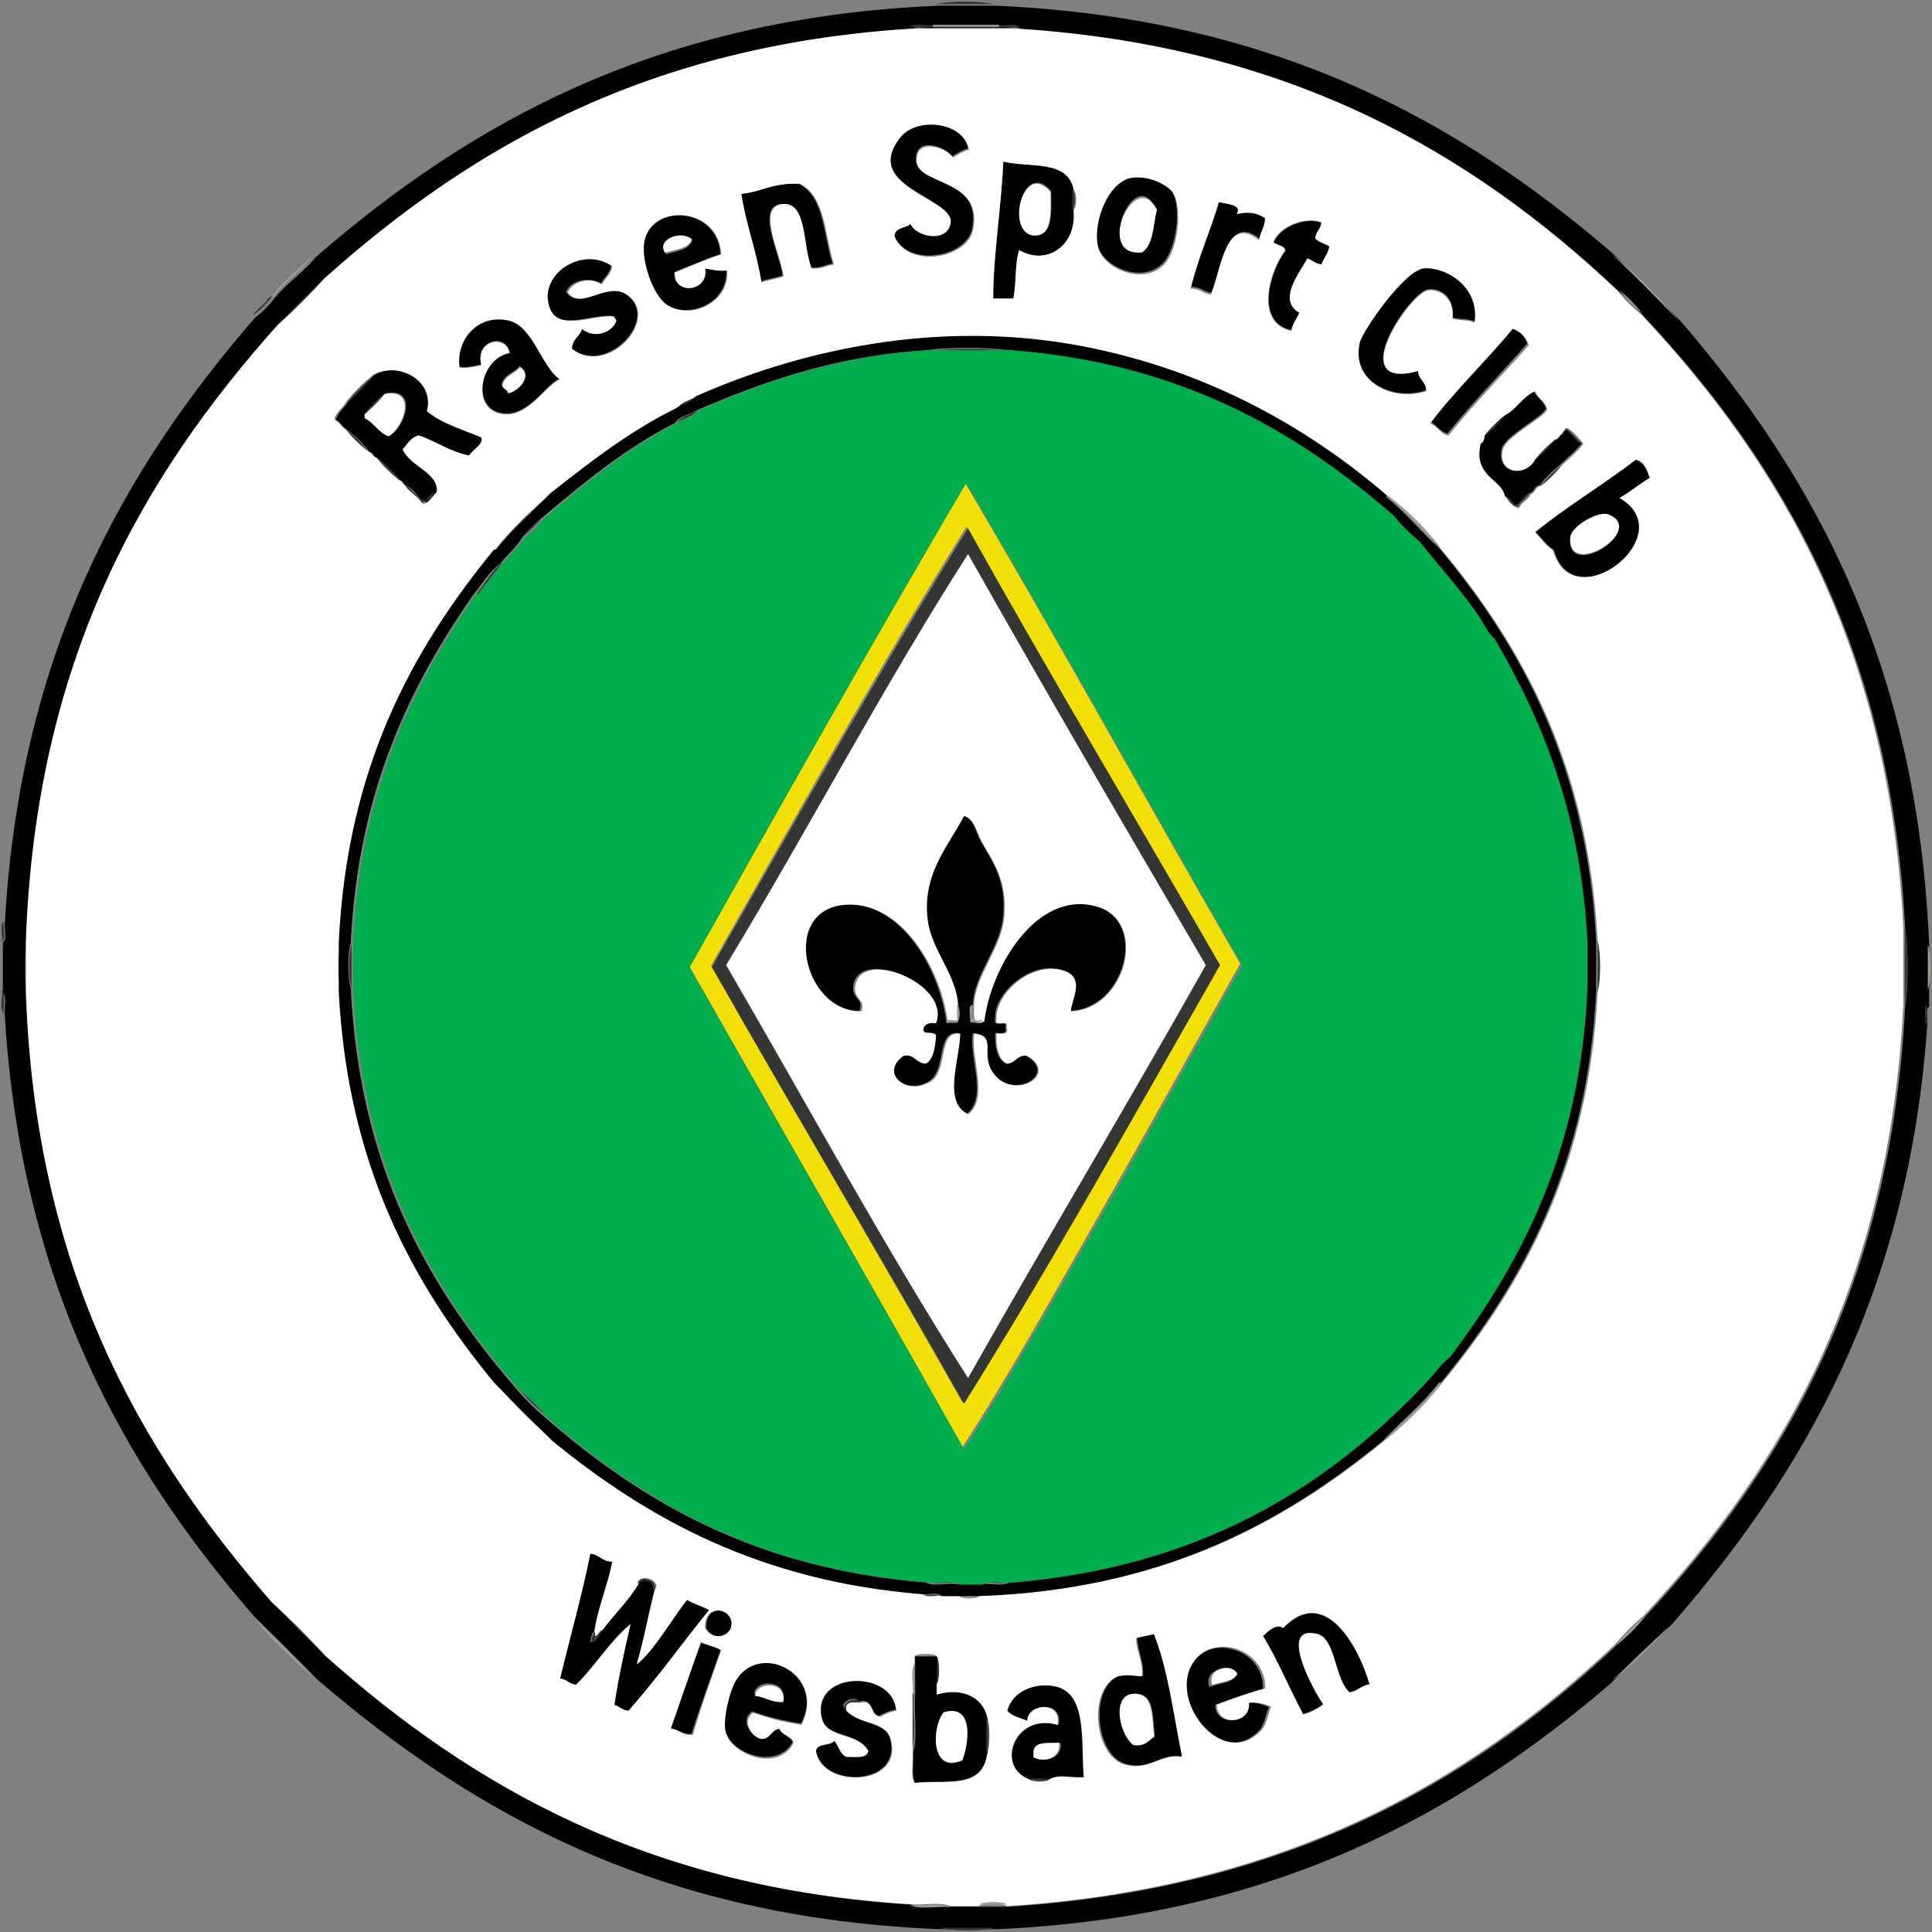 <?xml version="1.0" encoding="utf-8"?>
<svg width="673px" height="673px" viewBox="0 0 673 673" version="1.1" xmlns="http://www.w3.org/2000/svg" xmlns:xlink="http://www.w3.org/1999/xlink">
    <rect x="0" y="0" width="673" height="673" fill="#808080" stroke="none"/>
    <g id="Hessen" stroke="none" stroke-width="1" fill="none" fill-rule="evenodd">
        <g id="532-RSC" transform="translate(-2, -2)">
            <path d="M328,3.45 C333.071,2.25 342.929,2.25 348,3.45 C341.39,3.45 334.724,3.45 328,3.45 Z" id="Path" fill="#353634"></path>
            <path d="M111.851,91.678 C166.161,44.511 231.357,8.109 328.744,4 C335.518,4 342.292,4 349.067,4 C445.18,8.225 509.912,43.875 563.817,90.289 C571.981,98.044 579.913,105.973 587.671,114.133 C634.397,168.418 669.947,233.931 674,330.927 C674,336.309 674,341.691 674,347.073 C674,348.925 674,350.835 674,352.687 C672.379,353.671 673.768,357.548 673.305,359.69 C666.705,452.287 630.402,515.08 584.198,568.034 C577.076,574.689 570.07,581.518 563.122,588.405 C509.391,634.299 445.122,669.659 349.761,674 C342.987,674 336.213,674 329.381,674 C231.878,670.238 166.972,633.836 112.488,587.016 C105.367,579.609 98.071,572.432 90.718,565.256 C44.804,512.475 9.485,449.104 3.695,356.217 C3.232,353.613 4.621,349.215 3,347.826 C3,341.98 3,336.135 3,330.29 C4.621,329.306 3.289,325.429 3.695,323.287 C9.022,229.475 44.688,165.93 90.718,112.802 C93.381,110.776 95.697,108.404 97.724,105.799 C101.951,100.475 107.741,96.945 111.851,91.678 Z M319.596,12.392 C228.288,18.179 166.567,53.54 115.383,99.375 C109.709,104.468 104.325,109.85 99.229,115.522 C51.636,168.708 14.869,232.773 11.511,330.174 C10.353,334.399 10.353,343.485 11.511,347.71 C14.754,443.838 50.767,507.209 97.145,560.279 C103.167,566.876 109.478,573.185 116.078,579.203 C167.204,624.692 228.635,659.821 319.596,665.493 C322.896,667.113 329.149,665.724 333.607,666.187 C336.908,666.187 340.15,666.187 343.45,666.187 C346.751,666.187 349.993,666.187 353.293,666.187 C448.307,660.168 513.386,624.171 565.264,574.979 C568.912,572.085 572.212,568.786 575.107,565.14 C623.917,512.881 660.799,448.757 665.662,352.571 C666.82,345.106 666.82,332.721 665.662,325.197 C660.741,228.607 623.569,164.309 574.412,111.934 C571.923,108.809 569.086,106.031 566.017,103.542 C514.66,55.044 451.318,18.468 357.578,12.334 C356.594,10.713 352.714,12.044 350.572,11.639 C342.871,11.639 335.113,11.639 327.412,11.639 C324.923,12.102 320.754,10.771 319.596,12.392 Z" id="Shape" fill="#010101"></path>
            <path d="M319,11.421 C320.263,9.741 324.534,11.181 327,10.701 C327,10.941 327,11.181 327,11.421 C324.353,11.421 321.647,11.421 319,11.421 Z" id="Path" fill="#353634"></path>
            <path d="M327,11.36 C327,11.12 327,10.88 327,10.64 C334.647,10.64 342.353,10.64 350,10.64 C350,10.88 350,11.12 350,11.36 C342.353,11.36 334.647,11.36 327,11.36 Z" id="Path" fill="#9D9D97"></path>
            <path d="M350,11.421 C350,11.181 350,10.941 350,10.701 C352.14,11.181 356.017,9.741 357,11.421 C354.686,11.421 352.372,11.421 350,11.421 Z" id="Path" fill="#353634"></path>
            <path d="M339.201,53.692 C337.01,54.329 335.339,55.43 333.609,56.472 C331.937,53.287 320.58,48.943 321.041,57.862 C321.503,66.144 344.332,63.769 340.585,81.722 C338.509,91.799 317.928,95.332 313.316,83.807 C313.547,80.738 317.179,81.143 318.908,79.579 C320.984,84.444 332.225,86.239 332.86,78.885 C333.551,70.719 301.786,66.607 315.392,49.407 C321.214,42.168 337.356,44.021 339.201,53.692 Z" id="Path" fill="#010101"></path>
            <path d="M375.876,74.951 C377.258,87.126 366.834,94.816 357.043,89.049 C355.43,93.767 356.122,100.816 354.97,106 C352.666,106 350.305,106 348.001,106 C347.943,91.553 350.823,74.019 351.514,58 C360.844,60.214 373.86,57.126 375.934,67.903 C375.876,70.233 375.876,72.563 375.876,74.951 Z M363.263,84.097 C368.677,83.515 368.274,76.117 368.159,68.544 C357.964,56.602 352.205,85.262 363.263,84.097 Z" id="Shape" fill="#010101"></path>
            <path d="M396.114,63.124 C402.754,62.25 408.65,66.212 409.966,68.076 C413.687,73.319 412.027,88.292 407.219,93.476 C400.006,101.225 385.81,94.875 384.322,87.126 C382.548,78.038 388.329,64.173 396.114,63.124 Z M399.606,89.224 C403.384,86.486 403.155,79.669 404.471,74.368 C397.144,59.279 383.578,91.146 399.606,89.224 Z" id="Shape" fill="#010101"></path>
            <path d="M292,93.823 C289.357,94.223 287.634,95.482 284.359,95.196 C281.199,88.046 282.865,72.547 274.592,73.004 C264.768,73.519 273.731,90.506 274.592,97.941 C272.237,98.799 269.307,99.142 266.952,100 C265.285,89.19 261.666,80.325 260,69.515 C267.469,68.772 270.513,65.683 280.165,66.027 C289.127,70.316 288.783,83.871 292,93.823 Z" id="Path" fill="#010101"></path>
            <path d="M375.55,68 C376.75,68.752 376.75,74.248 375.55,75 C375.55,72.628 375.55,70.314 375.55,68 Z" id="Path" fill="#353634"></path>
            <path d="M426.808,72 C429.652,72.804 435.049,72.689 433.134,76.194 C437.138,75.217 440.214,75.734 443,77.573 C442.884,80.732 441.259,82.341 440.911,85.214 C429.013,75.734 427.562,96.417 424.022,104 C421.353,103.655 420.134,101.817 417,101.932 C419.554,91.303 423.848,82.284 426.808,72 Z" id="Path" fill="#010101"></path>
            <path d="M252.896,90.568 C247.248,92.405 242.177,94.703 236.817,96.828 C236.471,105.041 248.747,103.318 247.306,95.45 C249.726,95.794 251.859,96.483 254.971,96.139 C255.72,107.511 241.946,113.369 233.993,107.971 C228.979,104.582 224.772,92.061 226.328,85.686 C229.498,72.59 252.204,74.371 252.896,90.568 Z M234.051,90.568 C237.566,89.419 242.004,89.189 243.156,85.686 C239.583,82.182 231.169,85.686 234.051,90.568 Z" id="Shape" fill="#010101"></path>
            <path d="M462.212,79.603 C462.098,82.062 460.22,82.691 460.163,85.15 C461.301,86.58 463.464,86.923 465,87.895 C464.545,90.468 463.065,91.955 462.268,94.127 C460.163,93.956 459.139,92.641 457.431,92.069 C454.984,96.758 447.017,106.479 454.643,110.767 C453.846,112.94 452.31,114.427 451.911,117 C439.05,114.255 444.513,96.186 449.863,89.267 C449.294,87.494 447.017,87.494 445.709,86.522 C447.757,80.976 456.805,77.545 462.212,79.603 Z" id="Path" fill="#010101"></path>
            <path d="M214.862,94.475 C214.45,97.379 212.393,98.599 211.275,100.806 C207.042,98.134 200.751,99.702 199.163,103.652 C203.396,110.215 212.863,99.818 219.86,104.349 C232.501,112.538 213.333,133.331 200.633,123.341 C200.692,119.856 203.455,119.101 204.22,116.313 C207.983,119.856 214.862,117.998 216.332,113.526 C216.214,112.945 215.626,112.829 215.626,112.132 C208.335,110.912 193.812,118.985 192.107,106.498 C190.637,96.275 204.572,87.563 214.862,94.475 Z" id="Path" fill="#010101"></path>
            <path d="M515.8,114.006 C513.812,112.961 510.364,113.31 508.026,112.613 C508.845,105.242 503.526,102.224 499.494,102.746 C493.065,103.559 469.804,138.093 495.928,130.896 C496.045,134.088 498.851,134.553 498.792,137.919 C487.22,141.866 472.317,134.727 475.415,121.029 C476.35,116.85 491.37,95.433 498.091,95.027 C506.039,94.504 517.67,101.643 515.8,114.006 Z" id="Path" fill="#010101"></path>
            <path d="M197,133.809 C191.586,136.176 185.654,148.012 176.037,145.703 C166.131,143.336 169.414,126.534 179.55,124.686 C178.225,117.931 167.456,120.356 169.759,128.901 C167.571,129.421 163.309,130.344 162.1,129.594 C161.005,119.49 169.068,110.829 179.55,113.485 C187.613,115.563 190.895,130.113 197,133.809 Z M176.728,135.887 C176.958,137.331 178.628,137.273 178.801,138.659 C182.545,138.081 187.843,132.365 183.005,129.536 C181.105,131.903 177.476,132.481 176.728,135.887 Z" id="Shape" fill="#010101"></path>
            <path d="M534,121.639 C524.785,132.17 514.997,142.067 506.239,153 C503.434,152.367 502.519,149.778 500,148.799 C508.758,137.176 519.232,127.221 528.448,116 C531.138,117.036 533.027,118.935 534,121.639 Z" id="Path" fill="#010101"></path>
            <path d="M325,124.45 C333.09,123.25 345.967,123.25 354,124.45 C344.314,124.45 334.629,124.45 325,124.45 Z" id="Path" fill="#353634"></path>
            <path d="M132.217,132.73 C141.066,127.522 153.823,134.755 151.007,145.345 C156.007,149.686 163.305,151.653 169.798,154.489 C170.948,156.688 166.868,158.771 165.603,160.797 C158.823,159.466 154.283,155.82 148.192,153.794 C145.376,154.489 144.284,156.861 142.618,158.713 C145.204,164.616 155.03,166.699 154.455,173.47 C153.019,174.338 151.812,175.495 150.95,177 C147.56,176.248 146.813,172.718 143.997,171.387 C142.56,171.155 142.618,169.477 141.239,169.303 C138.997,166.41 136.412,163.864 133.596,161.607 C132.159,161.375 132.217,159.697 130.838,159.523 C128.596,156.63 126.011,154.084 123.195,151.827 C121.356,151.074 120.839,149.049 119,148.297 C119.69,145.519 121.988,144.246 123.195,141.989 C126.47,139.095 129.516,136.028 132.217,132.73 Z M129.458,146.04 C129.458,146.503 129.458,146.966 129.458,147.429 C132.791,148.991 134.228,152.463 137.848,153.736 C143.307,150.438 147.675,136.954 136.469,138.98 C133.826,141.063 131.47,143.436 129.458,146.04 Z" id="Shape" fill="#010101"></path>
            <path d="M525.797,146.394 C529.938,144.252 531.893,139.91 536.264,138 C537.184,140.547 539.772,141.473 540.462,144.31 C539.83,146.973 526.199,153.745 525.107,158.318 C523.094,167.059 533.216,167.812 536.264,161.849 C538.909,159.823 541.21,157.45 543.223,154.845 C544.661,154.614 544.603,152.935 546.041,152.761 C546.674,152.472 547.306,152.124 547.421,151.372 C549.722,152.588 550.7,155.077 553,156.292 C550.815,159.245 547.939,161.502 545.351,163.991 C542.705,166.017 540.405,168.391 538.392,170.996 C536.436,171.111 536.494,173.311 534.884,173.774 C532.526,174.643 532.238,177.653 529.305,178 C528.442,176.553 527.292,175.337 525.797,174.469 C524.876,168.738 514.754,167.754 517.457,156.234 C518.378,155.771 518.78,154.729 518.838,153.398 C521.426,151.372 523.726,149.056 525.797,146.394 Z" id="Path" fill="#010101"></path>
            <path d="M577,168.322 C573.353,170.527 570.227,173.253 566.465,175.341 C588.577,188.16 550.14,218.206 543.31,193.612 C540.763,191.93 539.084,189.436 537,187.29 C548.056,178.241 560.734,170.759 572.08,162 C575.148,162.696 576.016,165.538 577,168.322 Z M548.925,189.436 C547.593,204.285 575.379,187.174 562.239,181.721 C558.592,180.155 549.272,185.782 548.925,189.436 Z" id="Shape" fill="#010101"></path>
            <path d="M434,337.653 C418.159,365.894 402.491,394.367 386.361,422.55 C370.289,450.617 354.737,479.09 337.335,506 C305.769,449.865 273.74,394.251 242,338.347 C273.682,281.923 305.422,225.498 338.029,170 C370.636,225.209 401.798,281.981 434,337.653 Z M338.665,185.452 C307.734,235.163 278.943,287.016 249.689,338.405 C278.596,389.447 308.486,439.506 337.277,490.606 C368.208,440.953 396.999,389.1 426.253,337.711 C397.115,286.842 367.283,236.783 338.665,185.452 Z" id="Shape" fill="#F2E008"></path>
            <path d="M335.276,352.029 C334.927,341.594 326.092,332.899 324.697,322.522 C322.604,306.638 331.498,296.957 337.368,286 C341.146,286.87 341.844,291.855 343.704,295.159 C347.54,301.884 352.597,308.493 351.435,321.13 C350.388,332.435 341.263,341.362 340.856,352.029 C339.286,352.783 340.565,356.435 340.158,358.348 C341.379,357.942 344.285,359.217 344.401,357.652 C346.378,339.565 362.362,311.391 383.869,317.594 C401.888,322.812 394.041,353.42 374.685,354.116 C374.685,350.29 379.8,342.638 372.592,340.087 C361.374,336.087 348.063,347.855 348.645,356.957 C347.598,360.145 353.237,356.609 352.19,359.739 C353.062,362.522 350.505,361.826 348.645,361.826 C348.528,366.638 349.226,370.638 352.19,372.377 C355.387,372.261 355.62,369.246 359.224,369.594 C371.197,376.261 354.167,385.826 347.25,375.217 C343.006,368.725 348.877,362.638 340.914,361.884 C339.286,370 346.203,383.971 338.821,390 C329.754,385.884 335.857,370.986 335.973,361.884 C327.778,360.957 332.079,374.754 325.394,378.754 C317.199,383.623 307.608,375.681 316.211,369.594 C320.337,368.957 320.628,372.203 323.941,372.377 C326.615,370.812 327.08,367.101 327.487,363.217 C327.952,360.145 322.139,363.391 323.244,359.681 C323.941,358.464 325.162,357.884 327.487,358.29 C332.834,344.725 301.737,331.971 299.296,344.957 C298.308,350.174 303.132,349.478 301.389,354.116 C280.87,354.348 272.791,317.826 296.448,316.899 C315.978,316.087 329.579,340.029 331.672,358.348 C332.834,358.348 333.997,358.348 335.218,358.348 C336.438,357.826 336.438,352.551 335.276,352.029 Z" id="Path" fill="#010101"></path>
            <path d="M2.627,330 C3.107,327.86 1.727,323.983 3.347,323 C2.867,325.14 4.307,329.017 2.627,330 Z" id="Path" fill="#353634"></path>
            <path d="M665.55,325 C666.75,332.364 666.75,344.579 665.55,352 C665.55,342.981 665.55,334.019 665.55,325 Z" id="Path" fill="#353634"></path>
            <path d="M11.45,330 C11.45,336 11.45,342 11.45,348 C10.25,343.663 10.25,334.337 11.45,330 Z" id="Path" fill="#353634"></path>
            <path d="M558.55,330 C559.75,334.337 559.75,343.663 558.55,348 C558.55,342 558.55,336 558.55,330 Z" id="Path" fill="#353634"></path>
            <path d="M120.45,347 C119.25,342.969 119.25,334.031 120.45,330 C120.45,335.667 120.45,341.333 120.45,347 Z" id="Path" fill="#353634"></path>
            <path d="M124.45,331 C124.45,336 124.45,341 124.45,346 C123.25,342.573 123.25,334.427 124.45,331 Z" id="Path" fill="#353634"></path>
            <path d="M554.55,331 C555.75,334.427 555.75,342.573 554.55,346 C554.55,341 554.55,336 554.55,331 Z" id="Path" fill="#353634"></path>
            <path d="M673.55,331 C674.75,334.728 674.75,343.272 673.55,347 C673.55,341.667 673.55,336.333 673.55,331 Z" id="Path" fill="#9D9D97"></path>
            <path d="M2.64,347 C4.32,348.379 2.88,352.572 3.36,355 C1.68,353.676 3.12,349.483 2.64,347 Z" id="Path" fill="#353634"></path>
            <path d="M673.347,352 C672.867,354.14 674.307,358.017 672.627,359 C673.107,356.86 671.727,352.983 673.347,352 Z" id="Path" fill="#353634"></path>
            <path d="M230.043,555.63 C227.783,564.185 226.217,573.439 223.725,581.762 C229.696,577.164 235.609,566.455 241.29,559.18 C243.609,560.635 246.623,561.392 249,562.73 C239.551,574.429 230.797,586.767 220.884,598 C218.739,597.825 217.754,596.487 215.957,595.905 C217.406,586.069 219.493,576.873 221.58,567.677 C214.275,573.73 209.348,582.228 202.623,588.862 C200.13,588.746 199.493,586.825 197,586.767 C200.478,572.159 204.536,558.074 207.551,543 C210.739,543.349 211.725,545.852 215.261,545.794 C213.58,554.466 210.275,561.508 208.942,570.471 C207.899,571.053 207.899,572.741 207.551,574.021 C210.159,573.788 210.217,570.995 211.783,569.772 C215.899,564.302 220.826,559.587 224.42,553.534 C225.87,551.381 230.623,551.847 230.043,555.63 Z" id="Path" fill="#010101"></path>
            <path d="M325,552.64 C328.459,553.12 333.675,551.68 336,553.36 C332.541,552.88 327.268,554.32 325,552.64 Z" id="Path" fill="#353634"></path>
            <path d="M343,553.36 C345.236,551.68 350.555,553.12 354,552.64 C351.764,554.32 346.445,552.88 343,553.36 Z" id="Path" fill="#353634"></path>
            <path d="M330,558.369 C327.86,557.889 323.983,559.329 323,557.649 C325.083,558.069 329.017,556.689 330,558.369 Z" id="Path" fill="#353634"></path>
            <path d="M336,557.55 C338.314,557.55 340.686,557.55 343,557.55 C342.248,558.75 336.752,558.75 336,557.55 Z" id="Path" fill="#9D9D97"></path>
            <path d="M248.006,569.115 C247.723,559.937 257.945,562.261 256.929,568.418 C256.308,572.252 250.547,573.762 248.006,569.115 Z" id="Path" fill="#010101"></path>
            <path d="M479,588.642 C476.118,588.985 474.908,591.045 472.026,591.389 C466.782,586.81 467.243,572.846 460.846,571.244 C446.495,567.753 460.442,592.247 462.921,595.509 C461.019,597.054 458.656,598.199 455.947,599 C451.164,590.13 447.187,580.401 442,571.931 C443.441,570.557 446.611,567.295 448.974,569.184 C463.612,553.904 475.427,576.051 479,588.642 Z" id="Path" fill="#010101"></path>
            <path d="M404.257,571 C409.186,583.567 411.02,599.261 414,613.796 C406.206,612.638 402.881,618.603 394.571,616.576 C383.625,613.912 381.218,590.284 391.82,585.709 C395.431,585.015 396.348,585.478 400.188,585.709 C400.474,580.266 398.297,577.312 398.125,572.39 C400.016,571.811 402.308,571.579 404.257,571 Z M398.755,592.08 C389.986,590.748 391.992,605.283 397.38,609.627 C401.219,610.264 402.366,608.121 404.314,606.847 C403.512,600.014 404.085,592.833 398.755,592.08 Z" id="Shape" fill="#010101"></path>
            <path d="M245.812,574 C248.069,575.091 250.98,575.493 253,576.755 C249.614,586.457 245.99,595.928 242.901,605.974 C239.218,606.261 238.149,604.08 235,603.907 C238.624,593.977 242.129,583.931 245.812,574 Z" id="Path" fill="#010101"></path>
            <path d="M441.945,590.358 C436.123,591.903 430.701,593.906 425.336,595.909 C425.336,603.404 437.037,602.89 436.409,595.222 C439.662,594.993 441.888,595.737 444,596.595 C442.573,600.429 442.345,603.004 440.518,604.892 C426.877,619.14 407.014,592.761 418.372,579.944 C425.964,571.475 442.402,577.426 441.945,590.358 Z M423.281,589.672 C426.249,588.241 431.043,588.642 432.299,585.494 C430.359,581.432 421.055,583.263 423.281,589.672 Z" id="Shape" fill="#010101"></path>
            <path d="M320,578.45 C321.023,577.25 326.977,577.25 328,578.45 C325.353,578.45 322.647,578.45 320,578.45 Z" id="Path" fill="#9D9D97"></path>
            <path d="M320.789,579 C323.391,579 325.935,579 328.48,579 C328.48,582.225 328.48,585.508 328.48,588.791 C328.48,589.942 328.48,591.094 328.48,592.304 C337.269,589.77 344.381,593.225 346,599.963 C346,604.398 346,608.832 346,613.209 C344.092,625.361 331.082,621.791 320.789,623 C319.344,620.696 320.384,615.916 320.095,612.518 C321.714,607.162 320.327,598.812 320.789,592.304 C320.789,588.791 320.789,585.335 320.789,581.822 C320.789,580.901 320.789,579.921 320.789,579 Z M330.619,598.581 C326.571,603.707 326.051,620.005 336.922,615.34 C338.888,610.387 341.316,595.298 330.619,598.581 Z" id="Shape" fill="#010101"></path>
            <path d="M328.55,579 C329.75,580.706 329.75,587.294 328.55,589 C328.55,585.647 328.55,582.353 328.55,579 Z" id="Path" fill="#353634"></path>
            <path d="M281.04,602.332 C274.828,601.47 269.261,599.977 263.987,598.14 C259.885,600.781 262.99,606.409 266.858,607.213 C270.257,607.271 270.257,603.997 273.246,603.71 C274.183,606.007 277.406,606.122 278.227,608.591 C272.777,619.101 255.196,612.554 254.083,603.71 C253.556,599.518 255.607,590.157 258.361,586.309 C267.327,573.618 289.713,585.563 281.04,602.332 Z M264.69,591.937 C268.323,592.339 270.374,594.234 274.652,594.005 C276.234,587.228 265.393,586.769 264.69,591.937 Z" id="Shape" fill="#010101"></path>
            <path d="M320.421,581 C320.421,584.687 320.421,588.313 320.421,592 C320.181,592 319.941,592 319.701,592 C320.181,588.555 318.741,583.176 320.421,581 Z" id="Path" fill="#9D9D97"></path>
            <path d="M296.529,597.456 C300.926,602.364 310.182,601.137 311.975,607.389 C316.777,624.216 288.14,625.209 286,611.654 C286.405,608.791 291.033,610.135 292.306,608.09 C293.983,609.667 294.215,612.764 296.529,613.757 C299.711,613.699 303.76,614.458 304.223,611.654 C300.636,605.052 289.876,607.506 288.083,600.319 C283.917,583.55 312.727,582.616 314,597.514 C311.802,597.865 310.066,598.741 308.388,599.618 C304.686,599.384 306.537,593.483 301.388,594.652 C299.653,592.256 293.694,595.294 296.529,597.456 Z" id="Path" fill="#010101"></path>
            <path d="M360.79,622 C348.607,617.556 355.401,598.434 370.746,602.879 C372.562,594.283 360.145,595.16 360.087,601.475 C357.568,600.423 354.581,599.896 353,597.908 C354.874,590.774 363.132,587.909 370.043,589.371 C381.23,591.827 379.004,608.492 380,621.298 C374.553,621.649 371.625,620.07 367.935,622 C365.534,622 363.132,622 360.79,622 Z M362.195,612.059 C362.195,612.761 362.195,613.463 362.195,614.164 C366.295,616.152 372.152,614.34 371.449,609.194 C367.642,609.486 362.722,608.551 362.195,612.059 Z" id="Shape" fill="#010101"></path>
            <path d="M319.579,592 C319.819,592 320.059,592 320.299,592 C319.819,598.439 321.259,606.701 319.579,612 C319.579,605.333 319.579,598.667 319.579,592 Z" id="Path" fill="#353634"></path>
            <path d="M345.55,600 C346.75,602.77 346.75,610.287 345.55,613 C345.55,608.648 345.55,604.352 345.55,600 Z" id="Path" fill="#353634"></path>
            <path d="M368,621.55 C367.248,622.75 361.752,622.75 361,621.55 C363.314,621.55 365.686,621.55 368,621.55 Z" id="Path" fill="#353634"></path>
            <path d="M349,673.55 C343.943,674.75 334.057,674.75 329,673.55 C335.705,673.55 342.352,673.55 349,673.55 Z" id="Path" fill="#353634"></path>
            <path d="M96,106 C100.382,100.353 105.775,95.824 111,91 C107.011,96.353 101.393,99.941 97.404,105.235 C96.787,105.412 96.674,106 96,106 Z" id="Path" fill="#9D9D97"></path>
            <path d="M90,112 C91.446,109.455 94.165,108.24 95.612,105.694 C96.306,105.694 96.421,105.116 97,105 C94.975,107.661 92.661,109.975 90,112 Z" id="Path" fill="#353634"></path>
            <path d="M112,587 C104.043,580.33 96.553,573.133 90,565 C97.431,572.255 104.803,579.511 112,587 Z" id="Path" fill="#9D9D97"></path>
            <path d="M563,588 C569.923,581.295 576.904,574.591 584,568 C577.365,575.045 570.673,581.977 563,588 Z" id="Path" fill="#9D9D97"></path>
            <path d="M563,90 C571.796,97.223 579.777,105.204 587,114 C579.194,105.845 571.214,97.806 563,90 Z" id="Path" fill="#9D9D97"></path>
            <path d="M99,115 C104.047,109.38 109.38,104.047 115,99 C109.896,104.62 104.563,109.953 99,115 Z" id="Path" fill="#353634"></path>
            <path d="M97,560 C103.624,566.043 109.957,572.376 116,579 C109.376,572.957 103.043,566.624 97,560 Z" id="Path" fill="#353634"></path>
            <path d="M565,575 C568.059,571.353 571.353,568.059 575,565 C572.059,568.765 568.706,572.059 565,575 Z" id="Path" fill="#9D9D97"></path>
            <path d="M566,103 C568.979,105.372 571.628,108.076 574,111 C571.076,108.628 568.428,105.924 566,103 Z" id="Path" fill="#9D9D97"></path>
            <path d="M405,75.09 C403.675,80.383 403.856,87.188 399.882,89.921 C383.023,91.782 397.293,59.968 405,75.09 Z" id="Path" fill="#FFFFFF"></path>
            <path d="M114.964,99.003 C166.193,53.157 227.842,17.789 319.129,12 C321.676,12 324.281,12 326.828,12 C334.527,12 342.284,12 349.982,12 C352.298,12 354.671,12 356.987,12 C450.705,18.136 514.032,54.72 565.378,103.229 C567.867,106.355 570.703,109.133 573.771,111.622 C622.917,164.01 660.08,228.321 665,324.934 C665,334.08 665,343.168 665,352.314 C660.138,448.521 623.264,512.659 574.466,564.93 C570.877,567.883 567.635,571.182 564.625,574.771 C512.759,623.917 447.695,659.922 352.703,666 C351.024,664.842 344.541,664.842 342.862,666 C339.563,666 336.321,666 333.022,666 C329.722,664.379 323.413,665.768 319.013,665.305 C228.074,659.633 166.656,624.495 115.543,578.997 C109.523,572.398 103.213,566.088 96.614,560.068 C50.305,506.986 14.242,443.601 11,347.451 C11,341.605 11,335.758 11,329.912 C14.415,232.489 51.115,168.409 98.698,115.211 C104.486,110.059 109.87,104.676 114.964,99.003 Z M528.967,116.543 C519.647,127.831 509.054,137.787 500.198,149.538 C502.745,150.464 503.671,153.069 506.507,153.764 C515.364,142.707 525.262,132.751 534.582,122.216 C533.598,119.437 531.688,117.527 528.967,116.543 Z M209.029,570.545 C210.418,561.631 213.66,554.627 215.339,546.002 C211.75,546.059 210.824,543.512 207.64,543.223 C204.63,558.216 200.578,572.224 197.105,586.754 C199.594,586.869 200.23,588.78 202.72,588.837 C209.492,582.238 214.413,573.845 221.648,567.767 C219.565,576.913 217.481,586.059 216.033,595.842 C217.77,596.421 218.812,597.752 220.954,597.926 C230.852,586.754 239.593,574.482 249.029,562.847 C246.597,561.515 243.645,560.763 241.33,559.315 C235.657,566.551 229.753,577.202 223.79,581.775 C226.279,573.498 227.9,564.352 230.1,555.784 C232.763,552.89 225.122,549.475 224.485,553.7 C220.896,559.721 215.976,564.352 211.866,569.851 C210.418,570.082 210.476,571.761 209.087,571.935 C209.029,571.472 209.029,571.008 209.029,570.545 Z M315.656,49.858 C301.995,67.05 333.89,71.16 333.195,79.322 C332.559,86.673 321.271,84.879 319.187,80.016 C317.45,81.579 313.804,81.174 313.572,84.242 C318.203,95.762 338.81,92.173 340.952,82.158 C344.715,64.213 321.734,66.587 321.329,58.309 C320.866,49.395 332.269,53.736 333.948,56.92 C335.685,55.878 337.363,54.72 339.563,54.141 C337.653,44.416 321.445,42.564 315.656,49.858 Z M376.031,68.15 C373.947,57.499 360.865,60.567 351.488,58.309 C350.793,74.286 347.899,91.652 347.956,106.007 C350.272,106.007 352.645,106.007 354.961,106.007 C356.118,100.856 355.424,93.851 357.045,89.163 C366.885,94.835 377.363,87.252 375.973,75.154 C377.189,74.401 377.189,68.902 376.031,68.15 Z M384.425,87.773 C385.93,95.472 400.286,101.782 407.579,94.083 C412.442,88.931 414.121,73.996 410.358,68.844 C409.027,66.992 403.064,63.056 396.349,63.924 C388.477,64.966 382.63,78.743 384.425,87.773 Z M280.577,66.008 C270.852,65.661 267.784,68.729 260.259,69.539 C261.937,80.48 265.584,89.452 267.263,100.392 C269.636,99.524 272.588,99.177 274.962,98.309 C274.093,90.783 265.063,73.591 274.962,73.07 C283.297,72.607 281.619,88.294 284.802,95.53 C288.16,95.819 289.896,94.488 292.501,94.141 C289.26,84.011 289.607,70.292 280.577,66.008 Z M416.725,102.534 C419.851,102.476 421.067,104.271 423.73,104.618 C427.261,96.919 428.708,76.138 440.575,85.689 C440.98,82.795 442.601,81.174 442.659,77.99 C439.88,76.138 436.87,75.617 432.818,76.601 C434.728,73.128 429.345,73.186 426.508,72.375 C423.556,82.679 419.272,91.767 416.725,102.534 Z M226.569,85.689 C225.064,92.115 229.289,104.734 234.268,108.149 C242.256,113.591 256.091,107.686 255.338,96.225 C252.155,96.572 250.071,95.877 247.639,95.53 C249.087,103.518 236.757,105.197 237.104,96.919 C242.488,94.777 247.582,92.404 253.254,90.61 C252.502,74.286 229.695,72.491 226.569,85.689 Z M445.495,86.384 C446.826,87.426 449.142,87.426 449.721,89.163 C444.279,96.167 438.722,114.459 451.805,117.237 C452.268,114.633 453.773,113.127 454.583,110.928 C446.768,106.528 454.93,96.688 457.42,91.999 C459.156,92.578 460.198,93.909 462.34,94.083 C463.15,91.883 464.713,90.378 465.118,87.773 C463.613,86.731 461.356,86.384 460.198,84.995 C460.314,82.506 462.224,81.869 462.282,79.38 C456.841,77.296 447.637,80.769 445.495,86.384 Z M192.879,106.702 C194.558,119.148 208.856,111.101 216.033,112.317 C216.033,113.012 216.612,113.127 216.728,113.706 C215.281,118.164 208.508,120.074 204.804,116.485 C204.051,119.263 201.33,120.016 201.272,123.489 C213.834,133.446 232.647,112.722 220.201,104.56 C213.313,100.045 203.993,110.407 199.825,103.866 C201.388,99.987 207.582,98.366 211.75,101.029 C212.792,98.83 214.876,97.614 215.281,94.72 C205.209,87.889 191.49,96.572 192.879,106.702 Z M498.114,95.472 C491.457,95.877 476.58,117.295 475.654,121.405 C472.586,135.066 487.347,142.186 498.808,138.25 C498.866,134.893 496.088,134.43 495.972,131.246 C470.097,138.424 493.078,103.981 499.503,103.171 C503.439,102.65 508.707,105.66 507.954,113.012 C510.27,113.764 513.685,113.359 515.653,114.401 C517.506,102.129 505.986,95.009 498.114,95.472 Z M179.507,113.764 C168.972,111.101 160.868,119.784 161.968,129.914 C163.241,130.667 167.525,129.741 169.666,129.22 C167.293,120.653 178.176,118.221 179.507,124.994 C169.377,126.847 166.078,143.691 175.976,146.065 C185.643,148.38 191.605,136.514 197.047,134.14 C190.969,130.378 187.669,115.79 179.507,113.764 Z M485.494,174.776 C458.114,151.217 423.093,131.188 379.562,122.852 C328.796,113.127 280.229,124.589 244.861,140.392 C242.661,141.897 239.304,142.302 237.857,144.618 C221.591,152.722 207.929,163.373 194.384,174.082 C187.032,179.813 180.491,186.354 174.76,193.705 C146.107,228.669 123.531,269.71 120.753,330.549 C119.595,334.543 119.595,343.399 120.753,347.394 C123.82,407.711 146.223,448.695 174.76,483.542 C180.781,491.125 187.727,497.724 195.136,503.918 C228.479,531.183 267.494,552.716 323.528,557.232 C324.512,558.852 328.391,557.463 330.533,557.926 C332.385,557.926 334.295,557.926 336.148,557.926 C336.9,559.084 342.399,559.084 343.152,557.926 C406.074,555.784 448.447,533.151 484.163,503.918 C491.746,497.956 498.519,491.183 504.539,483.542 C533.077,448.695 555.595,407.827 558.547,347.394 C559.705,343.168 559.705,334.08 558.547,329.854 C555.363,269.189 532.845,227.858 503.787,193.011 C498.461,186.122 492.383,180.044 485.494,174.776 Z M131.809,132.693 C128.451,135.414 125.441,138.482 122.663,141.839 C121.447,144.155 119.132,145.37 118.437,148.149 C120.289,148.901 120.81,150.927 122.663,151.68 C124.92,154.574 127.525,157.121 130.362,159.379 C131.809,159.61 131.751,161.289 133.14,161.463 C135.398,164.357 138.003,166.904 140.839,169.161 C142.286,169.393 142.228,171.072 143.618,171.245 C145.065,173.792 147.785,175.008 149.233,177.555 C151.837,177.092 152.706,174.95 154.153,173.329 C154.732,166.614 144.833,164.473 142.228,158.568 C143.907,156.716 145.007,154.343 147.843,153.648 C153.979,155.732 158.552,159.321 165.383,160.652 C166.656,158.626 170.708,156.542 169.609,154.343 C163.067,151.506 155.716,149.538 150.68,145.196 C153.574,134.719 140.781,127.483 131.809,132.693 Z M526.189,146.702 C523.526,148.728 521.21,151.101 519.184,153.706 C519.069,155.037 518.721,156.079 517.795,156.542 C515.074,168.062 525.32,169.046 526.189,174.776 C527.636,176.397 528.504,178.539 531.109,179.002 C532.093,176.918 534.351,176.166 535.335,174.082 C536.898,173.561 536.898,171.419 538.866,171.303 C541.471,169.277 543.844,166.904 545.87,164.299 C548.475,161.752 551.427,159.552 553.569,156.6 C552.006,154.458 550.153,152.548 547.954,150.985 C547.78,151.969 546.796,152.143 546.565,153.069 C545.117,153.301 545.175,154.979 543.728,155.153 C541.123,157.179 538.75,159.552 536.724,162.157 C533.656,168.119 523.468,167.367 525.494,158.626 C526.536,154.053 540.313,147.28 540.95,144.618 C540.313,141.781 537.708,140.855 536.724,138.308 C532.324,140.218 530.356,144.56 526.189,146.702 Z M571.745,162.157 C560.399,170.898 547.722,178.365 536.666,187.396 C538.75,189.537 540.429,192.027 542.976,193.705 C549.806,218.191 588.301,188.264 566.13,175.471 C569.835,173.329 573.019,170.666 576.665,168.467 C575.681,165.688 574.813,162.852 571.745,162.157 Z M256.728,568.404 C257.77,562.268 247.35,559.952 247.582,569.098 C250.186,573.729 256.091,572.224 256.728,568.404 Z M448.968,569.098 C446.595,567.246 443.411,570.545 441.964,571.877 C447.174,580.444 451.168,590.285 455.972,599.257 C458.693,598.505 461.066,597.347 462.977,595.726 C460.43,592.369 446.421,567.593 460.893,571.182 C467.318,572.745 466.855,586.927 472.123,591.558 C475.017,591.211 476.233,589.127 479.127,588.78 C475.538,576.045 463.671,553.643 448.968,569.098 Z M397.739,572.629 C397.912,577.55 400.112,580.56 399.823,585.943 C395.944,585.712 395.018,585.249 391.371,585.943 C380.662,590.516 383.093,614.192 394.15,616.797 C402.601,618.823 405.959,612.802 413.773,614.018 C410.763,599.489 408.969,583.743 403.933,571.24 C402.08,571.819 399.765,572.05 397.739,572.629 Z M235.657,604.235 C238.725,604.409 239.767,606.666 243.356,606.319 C246.308,596.189 249.839,586.638 253.196,576.855 C251.228,575.524 248.392,575.118 246.192,574.076 C242.603,584.033 239.188,594.163 235.657,604.235 Z M418.809,579.634 C407.29,592.6 427.434,619.286 441.269,604.872 C443.122,602.962 443.353,600.299 444.8,596.478 C442.601,595.61 440.343,594.858 437.101,595.089 C437.738,602.846 425.871,603.367 425.871,595.784 C431.313,593.758 436.754,591.732 442.716,590.169 C443.122,577.087 426.45,571.066 418.809,579.634 Z M320.576,578.939 C320.576,579.865 320.576,580.791 320.576,581.717 C318.955,583.859 320.345,588.953 319.882,592.253 C319.882,599.025 319.882,605.798 319.882,612.571 C320.171,615.986 319.129,620.791 320.576,623.106 C330.938,621.948 343.962,625.48 345.815,613.266 C346.972,610.429 346.972,602.73 345.815,599.952 C344.194,593.179 337.074,589.648 328.275,592.253 C328.275,591.095 328.275,589.937 328.275,588.722 C329.433,587.043 329.433,580.56 328.275,578.881 C327.291,577.781 321.56,577.781 320.576,578.939 Z M258.811,586.696 C256.149,590.574 254.065,600.01 254.586,604.235 C255.743,613.15 273.052,619.749 278.435,609.156 C277.625,606.666 274.441,606.609 273.515,604.235 C270.505,604.525 270.562,607.824 267.205,607.766 C263.442,607.014 260.317,601.283 264.369,598.62 C269.578,600.473 275.078,601.92 281.213,602.846 C289.839,585.885 267.726,573.845 258.811,586.696 Z M301.647,595.089 C306.799,593.931 304.947,599.778 308.652,600.01 C310.33,599.141 312.067,598.273 314.267,597.926 C312.993,583.223 284.166,584.149 288.334,600.704 C290.128,607.824 300.837,605.393 304.484,611.934 C304.021,614.771 299.969,613.96 296.785,614.018 C294.527,613.034 294.296,609.966 292.559,608.403 C291.286,610.371 286.655,609.04 286.25,611.934 C288.391,625.364 317.045,624.38 312.241,607.708 C310.446,601.572 301.184,602.788 296.785,597.868 C295.975,594.568 298.985,595.031 301.647,595.089 Z M367.58,621.775 C371.227,619.865 374.121,621.37 379.505,621.08 C378.52,608.461 380.778,591.905 369.664,589.474 C362.833,587.969 354.671,590.864 352.819,597.926 C354.382,599.894 357.334,600.415 359.823,601.457 C359.881,595.263 372.095,594.337 370.358,602.846 C355.25,598.447 348.535,617.433 360.518,621.775 C361.328,622.933 366.827,622.933 367.58,621.775 Z" id="Shape" fill="#FFFFFF"></path>
            <path d="M238,144.19 C239.446,141.79 242.802,141.43 245,139.81 C243.554,142.21 240.198,142.57 238,144.19 Z" id="Path" fill="#353634"></path>
            <path d="M174,194 C179.841,186.507 186.507,179.841 194,174 C187.628,180.726 180.431,186.625 174.708,194 C174.472,194 174.236,194 174,194 Z" id="Path" fill="#9D9D97"></path>
            <path d="M195,504 C187.727,497.977 180.909,491.443 175,484 C181.648,490.761 188.295,497.409 195,504 Z" id="Path" fill="#9D9D97"></path>
            <path d="M504,484 C498.148,491.443 491.443,498.091 484,504 C490.364,497.239 497.693,491.5 503.261,484 C503.545,484 503.773,484 504,484 Z" id="Path" fill="#9D9D97"></path>
            <path d="M486,175 C492.8,180.2 498.8,186.2 504,193 C497.714,187.514 492.629,180.829 486,175.686 C486,175.457 486,175.229 486,175 Z" id="Path" fill="#9D9D97"></path>
            <path d="M238,149.19 C239.446,146.79 242.802,146.43 245,144.81 C243.554,147.21 240.198,147.57 238,149.19 Z" id="Path" fill="#353634"></path>
            <path d="M244.183,140.142 C279.631,124.327 328.169,112.856 378.966,122.589 C422.522,130.931 457.565,150.975 484.961,174.553 C484.961,174.785 484.961,175.017 484.961,175.248 C491.68,180.462 496.835,187.24 503.207,192.801 C532.283,227.618 554.756,269.039 558,329.751 C558,335.602 558,341.453 558,347.304 C554.988,407.726 532.515,448.684 503.96,483.558 C503.728,483.558 503.496,483.558 503.264,483.558 C497.53,491.147 490.058,497.056 483.629,503.95 C447.892,533.263 405.436,555.914 342.533,558 C340.216,558 337.842,558 335.525,558 C333.671,558 331.76,558 329.906,558 C328.922,556.378 325.041,557.71 322.898,557.305 C266.83,552.728 227.791,531.178 194.429,503.95 C187.594,497.23 180.759,490.452 174.04,483.558 C145.427,448.742 123.07,407.668 120,347.304 C120,341.685 120,336.065 120,330.446 C122.838,269.618 145.369,228.487 174.04,193.497 C174.272,193.497 174.504,193.497 174.736,193.497 C180.354,186.255 187.42,180.404 193.676,173.858 C207.287,163.141 220.957,152.423 237.175,144.371 C239.376,142.807 242.735,142.459 244.183,140.142 Z M237.175,149.295 C219.624,158.216 205.202,170.266 190.838,182.316 C188.231,184.343 185.856,186.719 183.829,189.326 C181.744,192.859 178.558,195.292 176.126,198.479 C172.303,201.201 169.986,205.43 166.974,209.022 C144.443,241.29 126.661,278.25 124.17,330.504 C123.012,334.038 123.012,342.438 124.17,345.972 C127.124,408.769 151.22,450.422 181.744,485.702 C184.756,489.294 187.999,492.538 191.591,495.55 C225.474,525.095 265.44,548.557 324.288,553.134 C326.663,554.756 331.992,553.365 335.525,553.829 C338.131,553.829 340.68,553.829 343.228,553.829 C346.53,553.365 351.627,554.756 353.77,553.134 C418.468,547.63 461.851,520.808 496.314,485.007 C500.253,482.168 502.975,478.113 506.161,474.463 C531.356,440.921 551.455,402.223 553.888,345.972 C555.046,342.438 555.046,334.038 553.888,330.504 C551.86,286.418 538.654,253.513 521.568,224.49 C520.12,221.999 518.845,219.276 516.644,217.48 C510.273,207.921 502.569,199.753 495.561,190.774 C492.839,187.414 489.769,184.401 486.409,181.621 C452.526,152.076 412.444,128.729 353.712,124.037 C345.545,122.878 332.397,122.878 324.23,124.037 C292.605,126.065 267.757,134.986 244.183,145.124 C241.982,146.572 238.565,146.978 237.175,149.295 Z" id="Shape" fill="#010101"></path>
            <path d="M184,189 C186.025,186.397 188.397,184.025 191,182 C188.975,184.603 186.661,186.917 184,189 Z" id="Path" fill="#353634"></path>
            <path d="M168,209 C170.905,205.253 173.241,200.841 177,198 C174.209,201.626 171.304,205.132 168.684,209 C168.513,209 168.228,209 168,209 Z" id="Path" fill="#353634"></path>
            <path d="M182,485 C185.647,488.059 188.941,491.353 192,495 C188.353,491.941 185.059,488.647 182,485 Z" id="Path" fill="#353634"></path>
            <path d="M497,485 C500.412,481.434 503.118,477.143 507,474 C503.824,477.808 501.059,482.038 497,485 Z" id="Path" fill="#353634"></path>
            <path d="M516.45,217 C518.73,218.793 519.99,221.512 521.55,224 C519.27,222.207 518.01,219.488 516.45,217 Z" id="Path" fill="#353634"></path>
            <path d="M487,182 C490.304,184.734 493.266,187.696 496,191 C492.696,188.266 489.677,185.304 487,182 Z" id="Path" fill="#353634"></path>
            <path d="M183.114,130 C187.825,132.734 182.665,138.43 179.019,139 C178.795,137.576 177.168,137.633 177,136.266 C177.729,132.848 181.263,132.278 183.114,130 Z" id="Path" fill="#FFFFFF"></path>
            <path d="M123,142 C125.677,138.696 128.696,135.734 132,133 C129.266,136.304 126.247,139.323 123,142 Z" id="Path" fill="#353634"></path>
            <path d="M130,159 C126.992,156.654 124.346,153.947 122,151 C124.947,153.346 127.654,156.053 130,159 Z" id="Path" fill="#353634"></path>
            <path d="M141,169 C137.992,166.654 135.346,163.947 133,161 C135.947,163.346 138.594,166.053 141,169 Z" id="Path" fill="#353634"></path>
            <path d="M154,172.982 C152.489,174.523 151.582,176.56 148.863,177 C147.352,174.578 144.511,173.422 143,171 C145.962,172.266 146.747,175.624 150.313,176.339 C151.28,174.908 152.489,173.807 154,172.982 Z" id="Path" fill="#353634"></path>
            <path d="M519,154 C521.025,151.397 523.397,149.025 526,147 C523.975,149.661 521.661,151.975 519,154 Z" id="Path" fill="#353634"></path>
            <path d="M526,174.17 C527.424,175.07 528.62,176.27 529.475,177.83 C532.38,177.53 532.665,174.41 535,173.45 C534.032,175.61 531.81,176.39 530.842,178.55 C528.278,178.07 527.367,175.85 526,174.17 Z" id="Path" fill="#353634"></path>
            <path d="M539,171 C541.025,168.339 543.397,166.025 546,164 C543.975,166.603 541.603,168.917 539,171 Z" id="Path" fill="#353634"></path>
            <path d="M546,153.25 C546.231,152.29 547.215,152.11 547.388,151.09 C549.587,152.71 551.438,154.69 553,156.91 C550.686,155.65 549.702,153.07 547.388,151.81 C547.273,152.65 546.636,152.95 546,153.25 Z" id="Path" fill="#353634"></path>
            <path d="M537,162 C539.025,159.397 541.397,157.025 544,155 C541.975,157.603 539.661,159.975 537,162 Z" id="Path" fill="#353634"></path>
            <path d="M129,146 C131.025,143.397 133.397,141.025 136,139 C133.975,141.603 131.603,143.975 129,146 Z" id="Path" fill="#353634"></path>
            <path d="M136.002,139.218 C147.193,137.131 142.888,150.638 137.379,154 C133.763,152.725 132.329,149.247 129,147.681 C129,147.218 129,146.754 129,146.29 C131.64,144.203 133.993,141.827 136.002,139.218 Z" id="Path" fill="#FFFFFF"></path>
            <path d="M427,338.182 C397.674,389.545 368.811,441.372 337.805,491 C308.942,439.926 278.978,389.835 250,338.876 C279.384,287.57 308.247,235.744 339.195,186 C367.884,237.364 397.79,287.397 427,338.182 Z M339.195,195.197 C309.58,241.355 283.499,291.041 254.868,338.24 C282.861,386.248 309.58,435.588 339.195,481.977 C366.493,433.737 394.892,386.595 422.074,338.24 C394.196,290.809 366.435,243.263 339.195,195.197 Z" id="Shape" fill="#353634"></path>
            <path d="M224,553.947 C224.619,549.567 232.041,553.107 229.455,556.107 C230.017,552.207 225.406,551.727 224,553.947 Z" id="Path" fill="#353634"></path>
            <path d="M209.31,570.53 C209.31,571.01 209.31,571.49 209.31,571.97 C210.81,571.73 210.75,569.99 212.19,569.81 C210.57,571.07 210.51,573.95 207.81,574.19 C208.23,572.87 208.23,571.13 209.31,570.53 Z" id="Path" fill="#353634"></path>
            <path d="M296.838,597.92 C293.898,595.64 300.138,592.52 301.938,594.98 C299.178,594.98 296.058,594.5 296.838,597.92 Z" id="Path" fill="#353634"></path>
            <path d="M274.844,594.896 C270.617,595.136 268.59,593.156 265,592.736 C265.695,587.336 276.408,587.816 274.844,594.896 Z" id="Path" fill="#FFFFFF"></path>
            <path d="M370.944,609.045 C371.623,614.325 365.963,616.185 362,614.145 C362,613.425 362,612.705 362,611.985 C362.509,608.385 367.265,609.345 370.944,609.045 Z" id="Path" fill="#FFFFFF"></path>
            <path d="M245.092,145.097 C268.681,134.954 293.488,126.087 325.191,124 C335.044,124 344.84,124 354.693,124 C413.463,128.695 453.571,152.052 487.477,181.612 C490.202,184.973 493.273,187.987 496.635,190.769 C503.648,199.695 511.357,207.925 517.732,217.488 C519.239,219.981 520.456,222.705 522.659,224.501 C539.699,253.597 552.913,286.518 555,330.567 C555,335.725 555,340.884 555,346.042 C552.566,402.378 532.454,441.037 507.242,474.596 C503.416,477.552 500.75,481.725 497.388,485.144 C462.961,520.963 419.491,547.798 354.751,553.304 C351.447,553.768 346.347,552.377 344.202,554 C341.652,554 339.044,554 336.493,554 C334.117,552.377 328.785,553.768 325.249,553.304 C266.363,548.726 226.371,525.252 192.465,495.693 C189.509,492.099 186.205,488.854 182.612,485.84 C152.067,450.543 127.956,408.87 125,346.042 C125,340.884 125,335.725 125,330.567 C127.492,278.288 145.344,241.31 167.832,209.026 C168.064,209.026 168.296,209.026 168.527,209.026 C171.136,205.317 174.092,201.955 176.989,198.478 C179.424,195.29 182.612,192.856 184.698,189.32 C187.364,187.292 189.683,184.915 191.711,182.307 C206.085,170.252 220.517,158.196 238.079,149.27 C240.281,147.763 243.643,147.416 245.092,145.097 Z M338.522,170.367 C305.833,225.95 274.071,282.461 242.252,338.971 C274.071,394.96 306.181,450.659 337.827,506.879 C355.272,479.928 370.863,451.412 386.976,423.302 C403.147,395.076 418.854,366.618 434.734,338.276 C402.509,282.519 371.269,225.661 338.522,170.367 Z" id="Shape" fill="#00AE4D"></path>
            <path d="M343,665.45 C344.706,664.25 351.294,664.25 353,665.45 C349.647,665.45 346.294,665.45 343,665.45 Z" id="Path" fill="#9D9D97"></path>
            <path d="M367.939,68.858 C368.055,76.216 368.518,83.404 363.024,83.97 C351.922,85.045 357.705,57.199 367.939,68.858 Z" id="Path" fill="#FFFFFF"></path>
            <path d="M243,85.351 C241.811,88.687 237.294,88.906 233.609,90 C230.637,85.351 239.315,82.014 243,85.351 Z" id="Path" fill="#FFFFFF"></path>
            <path d="M562.44,181.253 C575.659,186.74 547.707,204.021 549.047,189.017 C549.338,185.398 558.713,179.735 562.44,181.253 Z" id="Path" fill="#FFFFFF"></path>
            <path d="M422,338.153 C394.794,386.546 366.488,433.723 339.224,482 C309.644,435.575 282.959,386.198 255,338.153 C283.595,290.975 309.586,241.193 339.224,195 C366.43,243.161 394.157,290.744 422,338.153 Z M341.307,352.219 C341.713,341.568 350.801,332.596 351.843,321.366 C353,308.746 347.906,302.147 344.144,295.433 C342.292,292.191 341.597,287.213 337.834,286.287 C331.93,297.285 323.073,306.894 325.215,322.755 C326.605,333.117 335.345,341.8 335.75,352.219 C335.75,354.071 335.75,355.982 335.75,357.834 C334.708,358.239 332.104,357.024 332.219,358.529 C330.136,340.237 316.59,316.33 297.141,317.14 C273.523,318.124 281.627,354.534 302.061,354.303 C303.74,349.73 298.993,350.367 299.977,345.157 C302.408,332.19 333.377,344.925 328.052,358.471 C325.794,358.066 324.521,358.702 323.826,359.86 C322.726,363.507 328.515,360.323 328.052,363.391 C327.646,367.212 327.183,370.974 324.521,372.537 C321.163,372.363 320.932,369.122 316.822,369.759 C308.197,375.779 317.806,383.767 325.968,378.905 C332.625,374.91 328.341,361.134 336.503,362.06 C336.329,371.148 330.251,386.025 339.339,390.135 C346.691,384.114 339.86,370.164 341.423,362.06 C349.411,362.812 343.507,368.948 347.733,375.374 C354.621,385.967 371.582,376.415 359.657,369.759 C356.068,369.469 355.837,372.479 352.653,372.537 C349.701,370.801 349.006,366.806 349.122,362.002 C350.974,362.002 353.521,362.639 352.653,359.918 C353.753,356.734 348.08,360.265 349.122,357.139 C348.543,348.051 361.799,336.3 372.971,340.294 C380.207,342.899 375.055,350.482 375.055,354.303 C394.273,353.608 402.145,323.044 384.201,317.835 C362.783,311.641 346.922,339.773 344.896,357.834 C340.439,359.223 341.307,355.287 341.307,352.219 Z" id="Shape" fill="#FFFFFF"></path>
            <path d="M433,585.044 C431.791,588.024 427.172,587.645 424.314,589 C422.225,582.93 431.186,581.196 433,585.044 Z" id="Path" fill="#FFFFFF"></path>
            <path d="M404,607.064 C401.914,608.356 400.781,610.529 396.787,609.883 C391.243,605.478 389.097,590.736 398.218,592.087 C403.821,592.909 403.225,600.192 404,607.064 Z" id="Path" fill="#FFFFFF"></path>
            <path d="M337.233,615.173 C326.036,619.824 326.572,603.572 330.741,598.461 C341.76,595.188 339.258,610.234 337.233,615.173 Z" id="Path" fill="#FFFFFF"></path>
            <path d="M335.382,352 C336.582,352.495 336.582,357.505 335.382,358 C334.182,358 332.982,358 331.722,358 C331.602,356.569 334.302,357.67 335.382,357.339 C335.382,355.578 335.382,353.761 335.382,352 Z" id="Path" fill="#9D9D97"></path>
            <path d="M340.578,352 C340.518,354.922 339.618,358.548 344.238,357.249 C344.178,358.71 341.178,357.52 339.858,357.899 C340.338,356.113 338.958,352.703 340.578,352 Z" id="Path" fill="#9D9D97"></path>
            <path d="M319,665.64 C323.455,666.12 329.76,664.68 333,666.36 C328.545,665.88 322.24,667.32 319,665.64 Z" id="Path" fill="#9D9D97"></path>
        </g>
    </g>
</svg>